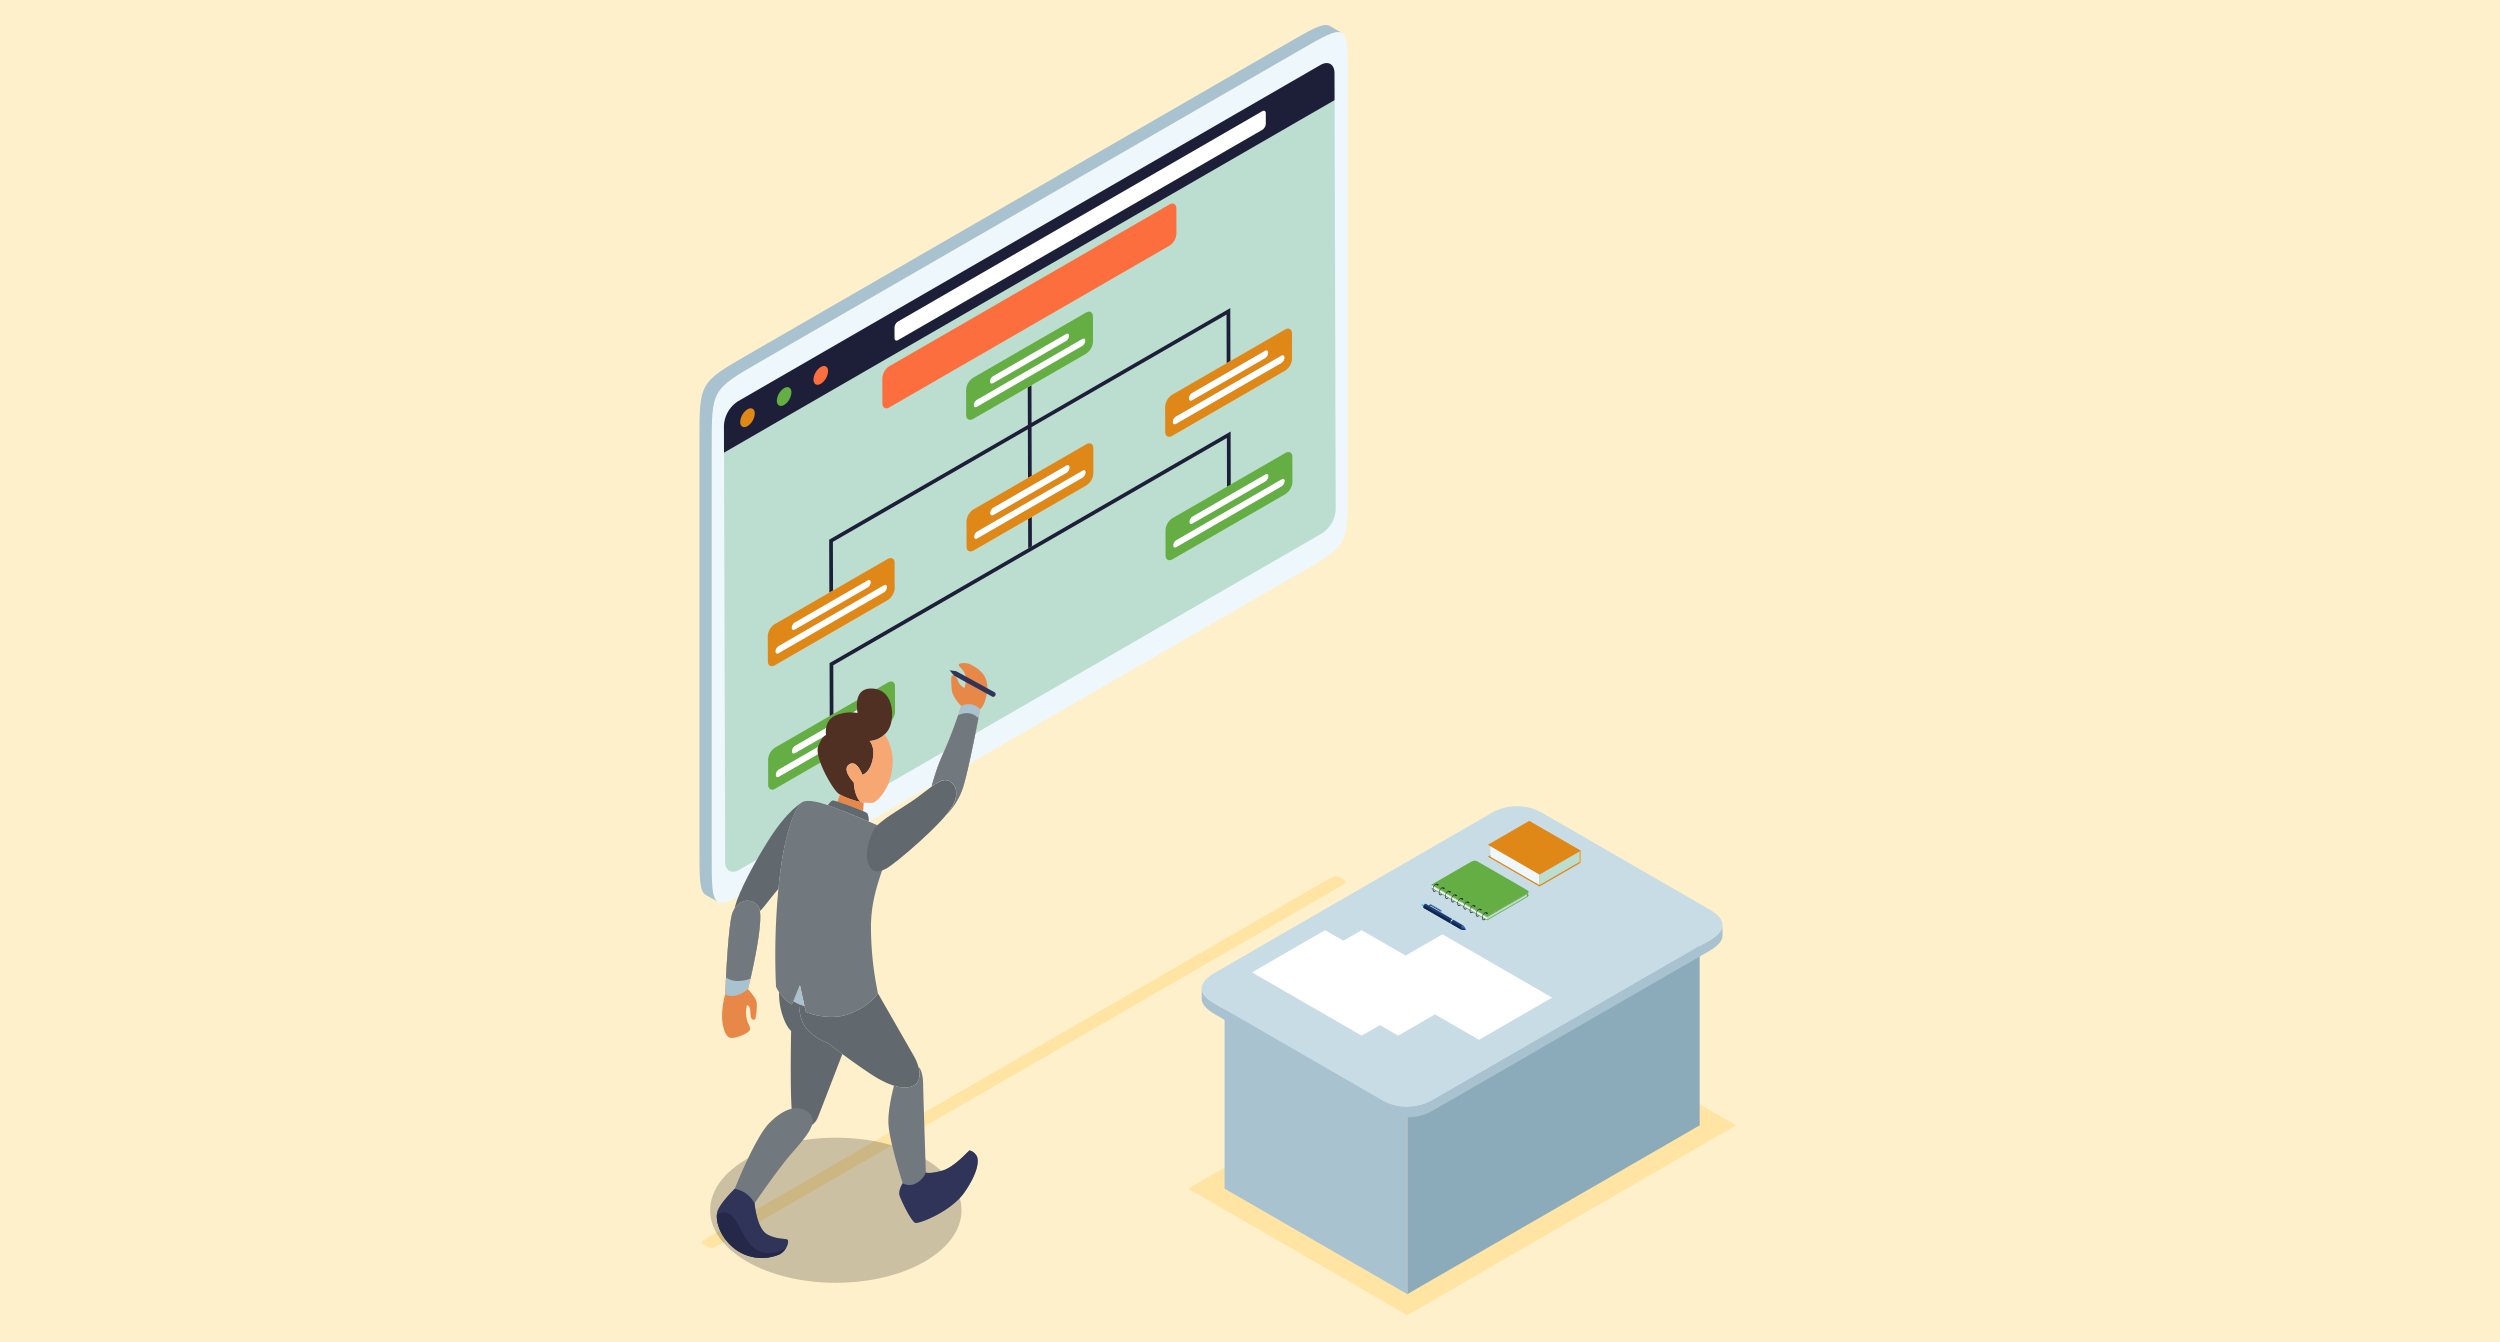 <svg xmlns="http://www.w3.org/2000/svg" width="715" height="383.895" viewBox="0 0 715 383.895">
  <g id="_49" data-name="49" transform="translate(5670 -4666.512)">
    <rect id="dylan-shaw-UxyWwU6n_ts-unsplash" width="715" height="383.895" transform="translate(-5670 4666.512)" fill="#fff0cc"/>
    <g id="Grupo_121419" data-name="Grupo 121419" transform="translate(-5605.743 4655.059)">
      <g id="Grupo_121311" data-name="Grupo 121311" transform="translate(139.287 20.611)">
        <path id="Trazado_182205" data-name="Trazado 182205" d="M387.906,178.052l-153.975,88.9c-14.015,8.092-14.015,8.092-14.015-8.068V141.691c0-16.162,0-16.162,14.036-24.266L387.994,28.488c13.894-8.022,13.894-8.022,13.894,8.246V153.868c0,16.11,0,16.11-13.984,24.184" transform="translate(-219.915 -23.235)" fill="#eef7fc" fill-rule="evenodd"/>
      </g>
      <g id="Grupo_121312" data-name="Grupo 121312" transform="translate(135.789 18.592)">
        <path id="Trazado_182206" data-name="Trazado 182206" d="M395.577,20.863l-3.486-2.014h0c-1.743-1.006-5.216,1-12.139,5L225.908,112.781c-14.036,8.1-14.036,8.1-14.036,24.266v117.19c0,8.119,0,12.158,1.778,13.141v0l3.471,2c-1.75-1.01-1.751-5.05-1.751-13.128V139.068c0-16.162,0-16.162,14.036-24.266L383.45,25.865c6.908-3.988,10.38-5.992,12.127-5m.077.045-.028-.016c.01.005.018.013.028.018Z" transform="translate(-211.872 -18.592)" fill="#a8c2cf" fill-rule="evenodd"/>
      </g>
      <g id="Grupo_121313" data-name="Grupo 121313" transform="translate(142.809 40.103)">
        <path id="Trazado_182207" data-name="Trazado 182207" d="M402.633,68.043l.331,116.989a8.842,8.842,0,0,1-4.013,6.951L232.382,288.153c-2.221,1.282-4.032.254-4.039-2.3l-.332-116.989Z" transform="translate(-228.011 -68.043)" fill="#bcded0" fill-rule="evenodd"/>
      </g>
      <g id="Grupo_121314" data-name="Grupo 121314" transform="translate(142.787 29.495)">
        <path id="Trazado_182208" data-name="Trazado 182208" d="M398.543,44.211c2.225-1.285,4.032-.254,4.039,2.3l.023,7.752L227.982,155.084l-.022-7.753a8.846,8.846,0,0,1,4.013-6.951Z" transform="translate(-227.96 -43.658)" fill="#1d1f38" fill-rule="evenodd"/>
      </g>
      <g id="Grupo_121315" data-name="Grupo 121315" transform="translate(271.281 148.401)">
        <path id="Trazado_182209" data-name="Trazado 182209" d="M554.367,317.132c.488-.282.888-.054.889.515a1.953,1.953,0,0,1-.883,1.529l-30.128,17.394c-.487.281-.887.054-.888-.506a1.951,1.951,0,0,1,.881-1.538Z" transform="translate(-523.358 -317.012)" fill="#fff" fill-rule="evenodd"/>
      </g>
      <g id="Grupo_121316" data-name="Grupo 121316" transform="translate(275.914 147.006)">
        <path id="Trazado_182210" data-name="Trazado 182210" d="M555.729,313.924c.486-.281.885-.054.886.507a1.95,1.95,0,0,1-.881,1.536L534.9,328c-.487.282-.886.054-.889-.515a1.96,1.96,0,0,1,.883-1.529Z" transform="translate(-534.007 -313.803)" fill="#fff" fill-rule="evenodd"/>
      </g>
      <g id="Grupo_121317" data-name="Grupo 121317" transform="translate(269.074 140.736)">
        <path id="Trazado_182211" data-name="Trazado 182211" d="M552.546,299.666c1.112-.642,2.016-.127,2.019,1.142l.021,7.147a4.425,4.425,0,0,1-2.007,3.469l-32.256,18.621c-1.113.642-2.018.128-2.021-1.141l-.019-7.149a4.416,4.416,0,0,1,2.007-3.467l15.591-9,1.072-.619Zm-1.04,9.554a1.953,1.953,0,0,0,.883-1.529c0-.569-.4-.8-.889-.514L521.372,324.57a1.951,1.951,0,0,0-.881,1.538c0,.56.4.788.888.506Zm-25.5,8.59a1.957,1.957,0,0,0-.883,1.529c0,.568.4.8.889.515l20.838-12.03a1.95,1.95,0,0,0,.881-1.536c0-.561-.4-.788-.888-.507Z" transform="translate(-518.283 -299.39)" fill="#64ae44" fill-rule="evenodd"/>
      </g>
      <g id="Grupo_121318" data-name="Grupo 121318" transform="translate(172.887 99.568)">
        <path id="Trazado_182212" data-name="Trazado 182212" d="M411.874,205.366l.041,14.529-1.072.619L410.8,206.6l-55.759,32.191.04,13.913-1.064.614-.039-13.913L298.225,271.6l.039,13.912-1.063.614-.041-13.912v-1.232l56.821-32.807-.03-10.74,1.064-.614.031,10.74,56.829-32.81Z" transform="translate(-297.158 -204.75)" fill="#1d1f38" fill-rule="evenodd"/>
      </g>
      <g id="Grupo_121319" data-name="Grupo 121319" transform="translate(268.972 105.435)">
        <path id="Trazado_182213" data-name="Trazado 182213" d="M552.312,218.512c1.112-.642,2.016-.126,2.02,1.142l.02,7.148a4.418,4.418,0,0,1-2.007,3.468l-32.256,18.624c-1.112.642-2.016.126-2.02-1.142l-.021-7.148a4.424,4.424,0,0,1,2.008-3.468l15.592-9,1.072-.619Zm-1.038,9.554a1.954,1.954,0,0,0,.882-1.528c0-.569-.4-.8-.889-.515L521.14,243.417a1.956,1.956,0,0,0-.883,1.538c0,.559.4.788.889.506Zm-25.5,8.592a1.947,1.947,0,0,0-.883,1.528c0,.568.4.8.888.515l20.839-12.031a1.953,1.953,0,0,0,.882-1.536c0-.561-.4-.788-.887-.506Z" transform="translate(-518.048 -218.236)" fill="#df8817" fill-rule="evenodd"/>
      </g>
      <g id="Grupo_121320" data-name="Grupo 121320" transform="translate(275.814 111.704)">
        <path id="Trazado_182214" data-name="Trazado 182214" d="M555.5,232.77c.487-.282.886-.054.887.507a1.951,1.951,0,0,1-.882,1.536l-20.838,12.03c-.487.283-.886.055-.888-.515a1.947,1.947,0,0,1,.883-1.528Z" transform="translate(-533.779 -232.649)" fill="#fff" fill-rule="evenodd"/>
      </g>
      <g id="Grupo_121321" data-name="Grupo 121321" transform="translate(271.181 113.101)">
        <path id="Trazado_182215" data-name="Trazado 182215" d="M554.137,235.98c.488-.281.887-.054.889.516a1.955,1.955,0,0,1-.882,1.528l-30.128,17.394c-.488.282-.888.054-.889-.506a1.959,1.959,0,0,1,.883-1.538Z" transform="translate(-523.127 -235.86)" fill="#fff" fill-rule="evenodd"/>
      </g>
      <g id="Grupo_121322" data-name="Grupo 121322" transform="translate(229.784 159.282)">
        <path id="Trazado_182216" data-name="Trazado 182216" d="M427.983,351.037l-.024-8.4,1.063-.613.024,8.4Z" transform="translate(-427.959 -342.026)" fill="#1d1f38" fill-rule="evenodd"/>
      </g>
      <g id="Grupo_121323" data-name="Grupo 121323" transform="translate(214.351 145.907)">
        <path id="Trazado_182217" data-name="Trazado 182217" d="M423.5,311.4c.489-.283.886-.053.889.515a1.956,1.956,0,0,1-.883,1.529l-30.128,17.393c-.5.286-.895.059-.9-.5a1.962,1.962,0,0,1,.891-1.543Z" transform="translate(-392.48 -311.277)" fill="#fff" fill-rule="evenodd"/>
      </g>
      <g id="Grupo_121324" data-name="Grupo 121324" transform="translate(212.151 138.24)">
        <path id="Trazado_182218" data-name="Trazado 182218" d="M421.686,293.929c1.113-.642,2.017-.127,2.021,1.142l.02,7.148a4.418,4.418,0,0,1-2.009,3.467l-15.6,9.008-1.063.613-15.591,9c-1.113.642-2.017.127-2.021-1.142l-.02-7.148a4.423,4.423,0,0,1,2.007-3.468l15.593-9,1.064-.614Zm-1.038,9.555a1.954,1.954,0,0,0,.883-1.529c0-.57-.4-.8-.889-.515l-30.128,17.393a1.962,1.962,0,0,0-.891,1.543c0,.56.4.787.9.5Zm-25.5,8.591a1.954,1.954,0,0,0-.891,1.532c0,.568.4.8.9.51l20.829-12.027a1.943,1.943,0,0,0,.89-1.541c0-.56-.4-.787-.9-.5Z" transform="translate(-387.423 -293.652)" fill="#df8817" fill-rule="evenodd"/>
      </g>
      <g id="Grupo_121325" data-name="Grupo 121325" transform="translate(218.985 144.512)">
        <path id="Trazado_182219" data-name="Trazado 182219" d="M424.854,308.2c.495-.286.894-.058.9.5a1.946,1.946,0,0,1-.89,1.542L404.03,322.264c-.5.287-.894.06-.9-.51a1.955,1.955,0,0,1,.89-1.532Z" transform="translate(-403.133 -308.071)" fill="#fff" fill-rule="evenodd"/>
      </g>
      <g id="Grupo_121326" data-name="Grupo 121326" transform="translate(218.878 106.86)">
        <path id="Trazado_182220" data-name="Trazado 182220" d="M424.609,221.636c.495-.286.894-.058.9.511a1.95,1.95,0,0,1-.889,1.532l-20.83,12.026c-.5.286-.895.059-.9-.5a1.954,1.954,0,0,1,.89-1.542Z" transform="translate(-402.888 -221.512)" fill="#fff" fill-rule="evenodd"/>
      </g>
      <g id="Grupo_121327" data-name="Grupo 121327" transform="translate(214.244 108.263)">
        <path id="Trazado_182221" data-name="Trazado 182221" d="M423.254,224.859c.489-.281.888-.054.889.506a1.951,1.951,0,0,1-.883,1.528l-30.128,17.394c-.495.286-.894.06-.9-.5a1.957,1.957,0,0,1,.89-1.533Z" transform="translate(-392.235 -224.739)" fill="#fff" fill-rule="evenodd"/>
      </g>
      <g id="Grupo_121328" data-name="Grupo 121328" transform="translate(212.044 100.588)">
        <path id="Trazado_182222" data-name="Trazado 182222" d="M421.442,207.37c1.111-.642,2.016-.127,2.019,1.151l.021,7.139a4.421,4.421,0,0,1-2.009,3.476l-15.6,9.007-1.064.615-15.591,9c-1.113.642-2.017.127-2.021-1.151l-.02-7.139a4.421,4.421,0,0,1,2.008-3.477Zm-1.039,9.554a1.953,1.953,0,0,0,.883-1.528c0-.56-.4-.787-.889-.506l-30.128,17.394a1.956,1.956,0,0,0-.89,1.533c0,.561.4.787.9.5Zm-25.5,8.591a1.956,1.956,0,0,0-.89,1.542c0,.56.4.787.9.5l20.829-12.027a1.945,1.945,0,0,0,.891-1.532c0-.569-.4-.8-.9-.511Z" transform="translate(-387.177 -207.094)" fill="#64ae44" fill-rule="evenodd"/>
      </g>
      <g id="Grupo_121329" data-name="Grupo 121329" transform="translate(155.422 206.352)">
        <path id="Trazado_182223" data-name="Trazado 182223" d="M257.765,481.1a.786.786,0,0,1-.073-.03m.073.03a.786.786,0,0,1-.073-.03h0a1.355,1.355,0,0,1-.665-1.323l-.01-3.567-.01-3.581v-.019c0-.075,0-.151.01-.227v-.009h0a4.472,4.472,0,0,1,2-3.213l5.053-2.917,0,0,10.536-6.082.009-.005,1.064-.615,10.4-6,5.2-3h0l.052-.029h0l.051-.028.051-.026h0l.05-.024.05-.022.05-.021h0l.05-.02.05-.018.049-.016.048-.014.048-.013h0l.047-.011h0l.047-.01.047-.008h0l.046-.007.045,0,.045,0,.044,0h.087l.042,0h0l.041,0h0l.041.006.04.007h0l.04.009.039.01h0l.038.012h0l.037.013h0l.036.014h0l.036.016h0l.034.017h0l.035.019.034.02h0c.022.013.044.028.065.044h0a1.476,1.476,0,0,1,.5,1.224l.02,7.148a3.248,3.248,0,0,1-.089.735h0l-.015.062h0l-.017.062h0c-.017.063-.036.125-.055.188h0l-.02.062h0l-.044.125-.024.062h0l-.024.062h0l-.026.062-.027.062h0l-.027.061h0l-.029.061-.029.061h0l-.031.06h0l-.031.06-.032.06-.033.059h0l-.033.059-.035.059-.035.058-.036.057-.037.057-.037.057-.038.056-.04.055-.04.055-.04.054-.041.054-.042.052-.043.052-.043.051-.043.05-.044.05h0l-.044.048-.046.047-.046.047-.046.046-.047.044-.047.044-.048.042-.048.042-.049.041-.05.04-.05.038-.05.037h0l-.05.035h0l-.051.034-.051.034-.052.032h0l-.052.031h0l-32.255,18.621h0l-.051.03h0l-.051.028h0l-.05.025h0l-.05.025h0l-.05.023h0l-.049.02h0l-.05.02h0l-.049.017h0l-.048.017h0l-.048.014h0l-.047.013h0l-.047.011h0l-.046.009h0l-.046.008h0l-.045.007h0l-.045.005h0l-.044,0h0l-.043,0h-.088l-.042,0h0l-.041,0h0l-.041-.005h0l-.039-.008h0l-.039-.009h0l-.039-.01h0l-.038-.011h0l-.037-.013Zm32.467-21.038a1.952,1.952,0,0,0,.883-1.529c0-.559-.387-.789-.865-.528h0l-.022.013-15.769,9.1-14.359,8.29a1.293,1.293,0,0,0-.156.106h0l-.02.017h0l-.042.036h0l-.062.057h0l-.02.02h0l-.019.02h0l-.02.021h0l-.038.043h0l-.019.021h0l-.037.045h0l-.017.023h0l-.017.023-.053.072h0l-.033.049h0l-.016.024h0l-.016.025h0l-.015.025h0l-.029.051h0l-.014.026h0l-.013.026h0l-.013.026h0l-.026.054h0l-.012.026-.035.082h0l-.01.027h0l-.01.027h0l-.019.055h0l-.009.027h0l-.008.027h0l-.007.028h0l-.007.028h0l-.007.027h0l-.006.028h0l-.007.027h0l-.005.027h0l0,.027h0l0,.028h0l0,.027h0l0,.027h0l0,.027,0,.027h0l0,.027v.027h0v.08h0v.026h0v.025h0l0,.025,0,.024h0l0,.023h0l0,.023,0,.023,0,.022,0,.021h0l.006.021.006.02.007.02.007.019.008.019.008.019h0l.009.018.009.016h0l.009.017h0l.01.016h0l.01.015h0l.023.03.012.013h0l.037.037h0a.445.445,0,0,0,.071.051l.014.008h0l.016.007h0l.015.008h0l.015.006h0l.016.006h0l.016.006h0l.017,0h0l.017,0h0l.017,0h0l.017,0h0l.017,0h.1l.019,0h0l.019,0h0l.02,0h0l.02,0h0l.02-.005h0l.02-.005h0l.02-.007h0l.02-.007h0l.021-.008.022-.009h0l.021-.009h0l.021-.01h0l.022-.011h0l.021-.011h0l.022-.013h0l.022-.013Zm-25.5,8.592a1.949,1.949,0,0,0-.883,1.528,1.035,1.035,0,0,0,.018.2h0l0,.022h0l.005.021h0l.005.021h0l.013.041h0l.007.019h0l.007.019h0l.008.018h0l.009.018h0l.009.017h0l.009.016h0l.01.016.011.016h0l.011.015.011.014h0l.011.013h0l.012.013h0l.013.012h0l.013.012.014.011.014.011.014.01.015.01.014.009.015.008.016.008.016.007h0l.016.006h0l.017.006.017,0,.017,0,.017,0,.018,0h0l.018,0,.019,0h.1l.02,0h0l.02,0h0l.02,0h0l.02,0h0l.02,0h0l.02-.005h0l.021-.006h0l.021-.007h0l.022-.007h0l.021-.008h0l.021-.009h0l.022-.01h0l.022-.01h0c.022-.011.044-.022.067-.037l20.838-12.031a1.966,1.966,0,0,0,.88-1.456h0l0-.081a.84.84,0,0,0-.07-.356l-.008-.017h0a.549.549,0,0,0-.062-.094l-.011-.013h0l-.012-.013h0l-.012-.012h0l-.012-.011h0l-.027-.022h0l-.013-.01h0l-.013-.009h0l-.014-.008h0l-.015-.008h0l-.015-.007h0l-.015-.007h0l-.015-.006h0l-.016-.006h0l-.017-.006h0l-.017,0h0l-.017,0h0l-.017,0h0l-.017,0h0l-.017,0h-.038a.579.579,0,0,0-.12.011h0l-.02,0h0l-.02,0h0l-.02.006h0l-.02.006h0l-.02.007h0l-.021.007-.022.008h0l-.021.01h0l-.022.01h0l-.021.011h0l-.021.011h0l-.022.012h0l-.022.013Z" transform="translate(-257.007 -450.235)" fill="#64ae44" fill-rule="evenodd"/>
      </g>
      <g id="Grupo_121330" data-name="Grupo 121330" transform="translate(162.264 212.622)">
        <path id="Trazado_182224" data-name="Trazado 182224" d="M294.457,464.77c.487-.281.887-.053.888.507a1.953,1.953,0,0,1-.882,1.538l-20.838,12.029c-.488.281-.887.055-.889-.515a1.949,1.949,0,0,1,.883-1.528Z" transform="translate(-272.736 -464.65)" fill="#fff" fill-rule="evenodd"/>
      </g>
      <g id="Grupo_121331" data-name="Grupo 121331" transform="translate(157.63 214.014)">
        <path id="Trazado_182225" data-name="Trazado 182225" d="M293.094,467.974c.5-.286.894-.057.9.512a1.954,1.954,0,0,1-.89,1.532l-30.128,17.394c-.487.281-.886.054-.889-.506a1.957,1.957,0,0,1,.883-1.538Z" transform="translate(-262.083 -467.85)" fill="#fff" fill-rule="evenodd"/>
      </g>
      <g id="Grupo_121332" data-name="Grupo 121332" transform="translate(155.321 171.05)">
        <path id="Trazado_182226" data-name="Trazado 182226" d="M292.992,378.383c-.015.063-.031.125-.049.188l-.018.063h0l-.02.063-.021.062h0l-.021.062h0l-.047.124h0c-.024.062-.05.124-.076.186l-.028.061-.028.061h0l-.06.121h0l-.031.059h0l-.032.06h0l-.033.059h0l-.034.059h0l-.034.058h0l-.035.058h0l-.036.057h0l-.037.057h0l-.037.056-.039.056-.039.055h0l-.04.055-.04.054h0l-.041.053h0l-.041.053h0l-.042.052h0l-.042.051h0l-.044.05h0l-.043.049h0l-.09.1h0a3.352,3.352,0,0,1-.737.587l-6.48,3.742h0l-6.845,3.953-18.93,10.93-.052.029-.052.027h0l-.051.026h0l-.051.023h0l-.051.022-.05.021-.05.019h0l-.05.018h0l-.049.015h0l-.049.014h0l-.048.013h0l-.047.01h0l-.094.018h0l-.046.006c-.03,0-.06.007-.09.008l-.044,0h-.087a1.091,1.091,0,0,1-.126-.012h0l-.04-.007h0l-.04-.008h0l-.039-.01h0l-.038-.012h0l-.038-.012h0a1,1,0,0,1-.144-.066h0l-.033-.02h0l-.034-.021h0l-.032-.022h0l-.031-.024-.031-.025h0l-.029-.027h0l-.028-.028-.028-.03h0l-.027-.03h0l-.026-.032-.025-.034-.024-.035-.023-.036h0l-.022-.037h0l-.02-.039-.02-.04-.019-.041-.017-.042-.017-.044h0l-.016-.044h0l-.027-.094c-.013-.048-.023-.1-.033-.149h0a2.451,2.451,0,0,1-.033-.389l-.02-7.148v-.06l0-.06h0l0-.06,0-.061h0l.006-.061.007-.061.008-.061.01-.062h0l.01-.062h0c.011-.062.023-.124.038-.187h0l.031-.125h0l.017-.063h0l.018-.063h0c.019-.063.039-.125.061-.188h0l.023-.062h0a4.835,4.835,0,0,1,.247-.553h0a4.9,4.9,0,0,1,.355-.578h0a4.577,4.577,0,0,1,.336-.417,3.532,3.532,0,0,1,.828-.683l15.592-9,.974-.562.1-.057,1.956-1.13,13.636-7.872.052-.029h0l.052-.027h0l.052-.026h0l.05-.024h0l.051-.022h0l.05-.02h0l.05-.019h0l.049-.017h0l.05-.015h0l.049-.014h0l.048-.013h0l.047-.01h0l.047-.009h0l.047-.008h0l.046-.006.046,0h0l.045,0,.044,0H292l.042,0h0l.042,0,.041.006h0l.041.006h0l.039.009h0l.04.01h0l.038.011.038.013h0l.037.014h0l.037.016.035.017h0l.035.018h0l.034.02h0l.033.021.032.023.031.025h0l.03.025h0l.03.026h0l.028.028h0l.027.029h0l.027.031h0l.026.032h0l.025.033h0l.024.035h0l.023.035h0l.022.037h0l.021.038h0l.02.04h0l.019.04h0l.018.042h0l.017.044.015.045h0l.015.046h0l.013.047h0l.012.049.011.05h0l.009.05h0l.009.052h0l.007.053h0l.006.054h0l0,.055h0l0,.056h0l0,.057h0v.059h0l.02,7.147h0v.06l0,.06h0l0,.06h0l0,.06-.006.061-.007.062h0l-.008.061h0l-.01.062-.01.062h0l-.011.062-.013.062-.014.063Z" transform="translate(-256.776 -369.08)" fill="#df8817" fill-rule="evenodd"/>
      </g>
      <g id="Grupo_121333" data-name="Grupo 121333" transform="translate(188.08 69.679)">
        <path id="Trazado_182227" data-name="Trazado 182227" d="M416.192,137.466c0-1.278-.907-1.793-2.011-1.156l-80.088,46.238a4.425,4.425,0,0,0-2.007,3.476l.02,7.139c0,1.278.908,1.793,2.021,1.152l80.086-46.239a4.416,4.416,0,0,0,2-3.472Z" transform="translate(-332.085 -136.037)" fill="#fc6e3d" fill-rule="evenodd"/>
      </g>
      <g id="Grupo_121334" data-name="Grupo 121334" transform="translate(191.569 43.126)">
        <path id="Trazado_182228" data-name="Trazado 182228" d="M445.284,75.133c.552-.319,1.008-.068,1.01.576l.009,3a2.224,2.224,0,0,1-1,1.738L341.117,140.592c-.552.319-1,.054-1-.58l-.009-3a2.2,2.2,0,0,1,1-1.734Z" transform="translate(-340.106 -74.995)" fill="#fff" fill-rule="evenodd"/>
      </g>
      <g id="Grupo_121335" data-name="Grupo 121335" transform="translate(168.397 116.132)">
        <path id="Trazado_182229" data-name="Trazado 182229" d="M288.915,243.114c1.154-.665,2.091-.132,2.1,1.193a4.582,4.582,0,0,1-2.081,3.6c-1.153.666-2.09.132-2.093-1.194a4.584,4.584,0,0,1,2.079-3.6" transform="translate(-286.836 -242.828)" fill="#fc6e3d" fill-rule="evenodd"/>
      </g>
      <g id="Grupo_121336" data-name="Grupo 121336" transform="translate(157.921 122.18)">
        <path id="Trazado_182230" data-name="Trazado 182230" d="M264.833,257.018c1.154-.666,2.091-.131,2.094,1.194a4.578,4.578,0,0,1-2.081,3.6c-1.152.667-2.09.133-2.094-1.193a4.586,4.586,0,0,1,2.08-3.6" transform="translate(-262.753 -256.732)" fill="#64ae44" fill-rule="evenodd"/>
      </g>
      <g id="Grupo_121337" data-name="Grupo 121337" transform="translate(147.446 128.232)">
        <path id="Trazado_182231" data-name="Trazado 182231" d="M240.75,270.928c1.145-.662,2.083-.127,2.086,1.2a4.582,4.582,0,0,1-2.072,3.6c-1.154.665-2.091.131-2.094-1.193a4.582,4.582,0,0,1,2.079-3.6" transform="translate(-238.671 -270.645)" fill="#df8817" fill-rule="evenodd"/>
      </g>
      <g id="Grupo_121338" data-name="Grupo 121338" transform="translate(156.533 177.323)">
        <path id="Trazado_182232" data-name="Trazado 182232" d="M287.663,384.76h0c.015-.037.029-.074.042-.11h0a1.593,1.593,0,0,0,.1-.525.727.727,0,0,0-.141-.466h0l-.012-.013h0a.57.57,0,0,0-.742-.021l-20.83,12.026h0l-.023.013-.022.014h0l-.022.014h0l-.022.015h0l-.021.014h0l-.021.016h0l-.042.033h0l-.02.016,0,0-.019.017h0a1.975,1.975,0,0,0-.659,1.368c0,.506.318.743.732.588l.02-.007h0l.02-.008h0l.02-.009h0l.021-.01h0l.022-.011h0l.023-.012.023-.013,20.829-12.027a1.913,1.913,0,0,0,.753-.906M291.8,386.9a1.978,1.978,0,0,0,.659-1.366c0-.5-.308-.735-.711-.6l-.019.007h0l-.019.007h0l-.019.008h0l-.021.009h0l-.02.01h0l-.021.01h0l-.045.025-2.659,1.535-4.875,2.813-.387.224-3.32,1.917-18.887,10.9a1.951,1.951,0,0,0-.882,1.538c0,.5.317.732.729.582h0l.02-.008h0l.02-.008h0l.02-.01h0l.021-.01h0l.022-.011h0l.022-.012h0l.023-.013h0l25.684-14.828,4.445-2.567a1.3,1.3,0,0,0,.134-.089l0,0,.02-.015,0,0,.019-.015,0,0,.019-.015,0,0,.018-.016Zm-32.147,21.255c-.031,0-.061.007-.09.008" transform="translate(-259.562 -383.499)" fill="#fff" fill-rule="evenodd"/>
      </g>
      <g id="Grupo_121339" data-name="Grupo 121339" transform="translate(172.998 134.869)">
        <path id="Trazado_182233" data-name="Trazado 182233" d="M298.48,352.744v.006l.039,13.912-1.063.614-.041-13.912v-.617l1.063-.613v-.006l-1.063.613v-.614l4.377-2.528v0l52.431-30.271,1.063-.614,56.83-32.811,0,1.231.04,13.913-1.072.62-.039-13.913L355.29,319.944l-1.063.614L340.82,328.3h0Z" transform="translate(-297.413 -285.902)" fill="#1d1f38" fill-rule="evenodd"/>
      </g>
      <g id="Grupo_121340" data-name="Grupo 121340" transform="translate(136.381 261.997)" opacity="0.2">
        <path id="Trazado_182234" data-name="Trazado 182234" d="M391.159,579.83,216.138,680.878c-3.5,2.019-3.5,2.019-1.782,3.008,1.785,1.031,1.785,1.031,5.29-.993l174.972-101.02c3.5-2.019,3.5-2.019,1.565-3.134-1.569-.906-1.569-.906-5.025,1.09" transform="translate(-213.234 -578.157)" fill="#ffb600" fill-rule="evenodd"/>
      </g>
      <g id="Grupo_121341" data-name="Grupo 121341" transform="translate(138.847 336.833)" opacity="0.2">
        <path id="Trazado_182235" data-name="Trazado 182235" d="M254.849,750.2c19.852,0,35.946,9.29,35.946,20.749S274.7,791.7,254.849,791.7s-35.946-9.29-35.946-20.75S235,750.2,254.849,750.2" transform="translate(-218.903 -750.2)" fill-rule="evenodd"/>
      </g>
      <g id="Grupo_121342" data-name="Grupo 121342" transform="translate(169.574 208.365)">
        <path id="Trazado_182236" data-name="Trazado 182236" d="M300.993,461.86s-1.743-7.488,4.454-6.971,6.262,9.037,4.2,12.007a6.842,6.842,0,0,1-5.229,2.97s1.678,1.679.839,5.423-2.905,4.261-2.905,4.261-1.614-4.519-3.809-2.969,1.355,5.165,1.355,5.165a11.762,11.762,0,0,0,.71,3.615,6.091,6.091,0,0,0,1.227,2s-4.648-1.162-6.391-2.518S288.6,474.514,289.7,471.48s2.259-3.293,2.259-3.293-.71-3.938,2.454-5.488a11.367,11.367,0,0,1,6.585-.839" transform="translate(-289.542 -454.863)" fill="#513024" fill-rule="evenodd"/>
      </g>
      <g id="Grupo_121343" data-name="Grupo 121343" transform="translate(177.855 221.472)">
        <path id="Trazado_182237" data-name="Trazado 182237" d="M319.487,485a13.94,13.94,0,0,1,2.269,8.287c-.323,7.424-4.649,11.169-5.746,11.3a19.453,19.453,0,0,1-3.422-.194h0v0l0,0-.216-.241a7.758,7.758,0,0,1-1-1.754,11.763,11.763,0,0,1-.71-3.615s-3.55-3.616-1.355-5.165,3.809,2.969,3.809,2.969,2.067-.516,2.905-4.261-.839-5.423-.839-5.423a6.789,6.789,0,0,0,4.316-1.9" transform="translate(-308.579 -484.995)" fill="#f7a772" fill-rule="evenodd"/>
      </g>
      <g id="Grupo_121344" data-name="Grupo 121344" transform="translate(175.241 238.695)">
        <path id="Trazado_182238" data-name="Trazado 182238" d="M309.186,526.75l-.211-.235a2.524,2.524,0,0,0,.211.235m-5.866-2.161-.75,2.017a71.7,71.7,0,0,1,7.359,2.709l.163-2.451c-.522-.054-.9-.107-.9-.107A28.018,28.018,0,0,1,303.32,524.589Z" transform="translate(-302.57 -524.589)" fill="#e88848" fill-rule="evenodd"/>
      </g>
      <g id="Grupo_121345" data-name="Grupo 121345" transform="translate(157.477 240.515)">
        <path id="Trazado_182239" data-name="Trazado 182239" d="M290.218,535.414s-2.131-.9-8.586-3.55-9.555-3.422-11.62-2.97-5.553,7.423-7.231,23.433a199.582,199.582,0,0,0-.84,29.6,10.5,10.5,0,0,0,2.163,3.1,8.532,8.532,0,0,0,2.356,1.969l2.324-5.487,1.679,7.618s6.424,2.807,12.428.547,8.2-5.875,8.2-5.875a93.311,93.311,0,0,1-2-19.5c.194-9.749,3.746-15.885,4.908-21.437a6.4,6.4,0,0,0-3.778-7.448" transform="translate(-261.731 -528.773)" fill="#71787e" fill-rule="evenodd"/>
      </g>
      <g id="Grupo_121346" data-name="Grupo 121346" transform="translate(162.635 293.247)">
        <path id="Trazado_182240" data-name="Trazado 182240" d="M273.589,654.476a9.577,9.577,0,0,0,1.93,1.036c.384.15.813.29,1.272.419L275.484,650Z" transform="translate(-273.589 -650)" fill="#a8c2cf" fill-rule="evenodd"/>
      </g>
      <g id="Grupo_121347" data-name="Grupo 121347" transform="translate(183.66 234.553)">
        <path id="Trazado_182241" data-name="Trazado 182241" d="M323.878,529.335c1.485-2.712,8.2-6.2,12.2-9.1s6.262-5.164,8.263-5.164,4.777,2.647,2.066,7.488-16.2,16.333-18.916,17.818-4.648,1.033-5.423-2.453,1.808-8.586,1.808-8.586" transform="translate(-321.925 -515.068)" fill="#61686e" fill-rule="evenodd"/>
      </g>
      <g id="Grupo_121348" data-name="Grupo 121348" transform="translate(202.199 201.083)">
        <path id="Trazado_182242" data-name="Trazado 182242" d="M364.544,473.444a59.138,59.138,0,0,1,3.3-9.469,141.21,141.21,0,0,0,5.165-13.557s-2.582-2.485-2.743-4.809-.225-3.68.129-3.874,1.194.033,1.678,1.485a3.64,3.64,0,0,0,1.9,2.034s.775-2.808-.031-4.293-1.582-1.647-1.646-2.292,2.228-.807,3.647,0,4.907,2.582,4.487,7.1-2.034,5.553-2.034,5.553-3.42,18.2-5.034,22.787a19.885,19.885,0,0,1-4.581,7.34,16.793,16.793,0,0,0,1.705-2.369c2.711-4.841-.065-7.488-2.066-7.488-1.124,0-2.329.712-3.879,1.851" transform="translate(-364.544 -438.122)" fill="#e88848" fill-rule="evenodd"/>
      </g>
      <g id="Grupo_121349" data-name="Grupo 121349" transform="translate(202.199 212.855)">
        <path id="Trazado_182243" data-name="Trazado 182243" d="M364.544,488.735a59.141,59.141,0,0,1,3.3-9.469,141.211,141.211,0,0,0,5.165-13.557,4.568,4.568,0,0,1,2.749-.489,4.385,4.385,0,0,1,2.644,1.394s-3.42,18.2-5.034,22.787a19.885,19.885,0,0,1-4.581,7.34,16.789,16.789,0,0,0,1.705-2.369c2.711-4.841-.065-7.488-2.066-7.488-1.124,0-2.329.712-3.879,1.851" transform="translate(-364.544 -465.185)" fill="#a8c2cf" fill-rule="evenodd"/>
      </g>
      <g id="Grupo_121350" data-name="Grupo 121350" transform="translate(202.199 215.392)">
        <path id="Trazado_182244" data-name="Trazado 182244" d="M364.544,492.03a59.142,59.142,0,0,1,3.3-9.469c1.71-3.7,3.315-8.126,4.27-10.888a5.114,5.114,0,0,1,3.386-.544,4.676,4.676,0,0,1,2.408,1.353c-1.006,5.187-3.3,16.7-4.541,20.214a19.885,19.885,0,0,1-4.581,7.34,16.789,16.789,0,0,0,1.705-2.369c2.711-4.841-.065-7.488-2.066-7.488-1.124,0-2.329.712-3.879,1.851" transform="translate(-364.544 -471.017)" fill="#71787e" fill-rule="evenodd"/>
      </g>
      <g id="Grupo_121351" data-name="Grupo 121351" transform="translate(172.501 240.393)">
        <path id="Trazado_182245" data-name="Trazado 182245" d="M296.271,529.842c.466-.645,1.035-1.316,1.4-1.348.71-.065,9.361,2.97,9.943,3.744a4.934,4.934,0,0,1,.347,2.276c-1.331-.554-3.5-1.452-6.812-2.809-1.9-.777-3.5-1.393-4.877-1.864" transform="translate(-296.271 -528.493)" fill="#61686e" fill-rule="evenodd"/>
      </g>
      <g id="Grupo_121352" data-name="Grupo 121352" transform="translate(207.333 203.141)">
        <path id="Trazado_182246" data-name="Trazado 182246" d="M388.64,450.456l-11.027-6.049-1.267-1.552,1.887.275,11.027,6.049a.74.74,0,0,1-.62,1.277" transform="translate(-376.346 -442.854)" fill="#313459" fill-rule="evenodd"/>
      </g>
      <g id="Grupo_121353" data-name="Grupo 121353" transform="translate(145.816 240.737)">
        <path id="Trazado_182247" data-name="Trazado 182247" d="M254.564,529.289c-.259.127-4.494,2.291-10.184,11.422-5.874,9.426-9.488,17.493-9.456,19.591s4.279,4.292,8.424-1c1.746-2.23,3.121-3.911,4.129-5.108q.074-.785.157-1.578c1.6-15.258,4.841-22.306,6.93-23.326m.012-.006h0Z" transform="translate(-234.924 -529.283)" fill="#61686e" fill-rule="evenodd"/>
      </g>
      <g id="Grupo_121354" data-name="Grupo 121354" transform="translate(142.238 269.057)">
        <path id="Trazado_182248" data-name="Trazado 182248" d="M227.6,621.2s.8-19.693,2.066-23.241,4.971-4.841,7.36-2.066-2.9,23.821-2.9,23.821,2.358,2.452,2.487,3.775a16.115,16.115,0,0,1-.388,4.713c-.258.452-1.162.323-1.323-.839s-.032-2-.387-2.55-.645-.613-.645-.613a7.632,7.632,0,0,0-.194,3.549c.355,2,1.292,2.647.969,3.616s-4.616,2.807-5.907,2.13-2.066-3.583-2.034-6.488a24.233,24.233,0,0,1,.9-5.807" transform="translate(-226.699 -594.389)" fill="#e88848" fill-rule="evenodd"/>
      </g>
      <g id="Grupo_121355" data-name="Grupo 121355" transform="translate(143.138 269.057)">
        <path id="Trazado_182249" data-name="Trazado 182249" d="M228.768,621.2s.8-19.693,2.066-23.241,4.971-4.841,7.36-2.066-2.9,23.821-2.9,23.821a9.479,9.479,0,0,1-3.226,1.738,4.56,4.56,0,0,1-3.3-.252" transform="translate(-228.768 -594.389)" fill="#a8c2cf" fill-rule="evenodd"/>
      </g>
      <g id="Grupo_121356" data-name="Grupo 121356" transform="translate(143.37 269.057)">
        <path id="Trazado_182250" data-name="Trazado 182250" d="M229.3,616.347c.323-6.072.968-15.974,1.833-18.39,1.271-3.548,4.971-4.841,7.36-2.066,1.82,2.114-.817,14.832-2.177,20.77a10.391,10.391,0,0,1-3.822.69,5.8,5.8,0,0,1-3.195-1Z" transform="translate(-229.302 -594.389)" fill="#71787e" fill-rule="evenodd"/>
      </g>
      <g id="Grupo_121357" data-name="Grupo 121357" transform="translate(164.23 295.538)">
        <path id="Trazado_182251" data-name="Trazado 182251" d="M277.257,658.347c.1,2.183.559,5.134,2.187,6.983a14.581,14.581,0,0,0,6.133,4.2s6.2,4.841,12.266,8.843,10.33,4.583,12.524,3.1,1.549-5.164-.258-8.327-10.247-17.874-10.247-17.874-2.195,3.615-8.2,5.875-12.428-.547-12.428-.547l-.371-1.687c-.46-.129-.888-.269-1.272-.419-.113-.045-.225-.091-.334-.14" transform="translate(-277.257 -655.265)" fill="#61686e" fill-rule="evenodd"/>
      </g>
      <g id="Grupo_121358" data-name="Grupo 121358" transform="translate(189.815 316.628)">
        <path id="Trazado_182252" data-name="Trazado 182252" d="M337.684,709.077c-.771,2.976-1.824,7.81-1.572,11.2.387,5.23,4.067,16.721,4.067,16.721s-1.386,2.065-.837,3.647,3.357,7.327,4.455,7.65,10.3-3.26,14.106-8.812,4-8.779,3.551-10.006a3.2,3.2,0,0,0-2.13-1.872c-.323,0-4.326,4.842-7.942,5.81s-4.583.517-4.583.517-.709-20.917-.773-25.178-1.331-5.006-1.331-5.006h0c.571,2.145.374,4.118-1.094,5.111-1.283.868-3.272,1.029-5.915.215" transform="translate(-336.074 -703.751)" fill="#71787e" fill-rule="evenodd"/>
      </g>
      <g id="Grupo_121359" data-name="Grupo 121359" transform="translate(192.954 340.485)">
        <path id="Trazado_182253" data-name="Trazado 182253" d="M344.257,767.99s-1.386,2.065-.837,3.647,3.357,7.327,4.455,7.65,10.3-3.26,14.106-8.812,4-8.779,3.551-10.007a3.2,3.2,0,0,0-2.13-1.872c-.323,0-4.326,4.842-7.942,5.81s-4.583.517-4.583.517a6.161,6.161,0,0,1-3,3.162,3.951,3.951,0,0,1-3.622-.1" transform="translate(-343.291 -758.596)" fill="#313459" fill-rule="evenodd"/>
      </g>
      <g id="Grupo_121360" data-name="Grupo 121360" transform="translate(158.545 293.247)">
        <path id="Trazado_182254" data-name="Trazado 182254" d="M264.188,651.931a20.8,20.8,0,0,0,.621,5.376c1.227,4.583,2.84,5.745,2.84,5.745s-.515,23.078.647,25.66,5.455,2.9,7.038-1.034c1.065-2.65,4.7-12.115,6.969-18.021-2.446-1.808-4.11-3.108-4.11-3.108a14.581,14.581,0,0,1-6.133-4.2c-1.627-1.849-2.089-4.8-2.187-6.983l-.027-.012h0l-.027-.012,0,0-.022-.01-.01,0-.017-.008-.015-.007-.012-.006-.02-.009-.007,0-.025-.011h0l-.027-.013,0,0-.024-.01-.008,0-.018-.009-.013-.006-.013-.006-.018-.009-.009,0-.023-.012h0l-.026-.013h0l-.024-.012-.007,0-.019-.009-.012-.007-.015-.007-.016-.009-.01,0-.021-.011,0,0-.025-.013h0l-.025-.013-.005,0-.021-.01-.01-.006-.016-.008-.015-.008-.011-.006-.019-.01-.007,0-.024-.013h0l-.026-.014,0,0-.022-.012-.009,0-.017-.01-.013-.008-.012-.006-.017-.01-.007,0-.023-.013h0l-.025-.014h0l-.023-.013-.007,0-.017-.011-.012-.006-.013-.008-.017-.009-.008-.005-.021-.012,0,0-.025-.015h0l-.024-.014-.005,0-.019-.012-.01-.006-.014-.009-.015-.009-.01-.006-.019-.011-.005,0-.023-.014h0l-.024-.014,0,0-.02-.013-.008-.005-.016-.009-.013-.008-.011-.007-.017-.01-.006,0-.022-.014h0l-.023-.015,0,0-.02-.013-.007,0-.017-.011-.012-.007-.011-.008-.016-.01-.008-.005-.02-.013,0,0-.023-.015h0l-.022-.014-.006,0-.017-.011-.01-.007-.013-.009-.015-.01-.008-.006-.018-.013,0,0-.023-.016L270.172,650l-2.324,5.487a8.53,8.53,0,0,1-2.356-1.969,12.891,12.891,0,0,1-1.3-1.587" transform="translate(-264.187 -650)" fill="#61686e" fill-rule="evenodd"/>
      </g>
      <g id="Grupo_121361" data-name="Grupo 121361" transform="translate(140.756 328.373)">
        <path id="Trazado_182255" data-name="Trazado 182255" d="M228.41,753.831s5.747-14.527,9.813-18.723,8.457-5.681,11.427-3.034-.775,6.779-4.971,11.621-10.588,14.267-10.588,14.267.58,7.23,3.615,8.908,5.617,1,5.907,1.679-.447,2.97-2.352,4a12.805,12.805,0,0,1-12.393-1.227c-4.778-3.422-6.069-8.522-5.423-10.911s4.964-6.582,4.964-6.582" transform="translate(-223.291 -730.751)" fill="#71787e" fill-rule="evenodd"/>
      </g>
      <g id="Grupo_121362" data-name="Grupo 121362" transform="translate(140.756 351.453)">
        <path id="Trazado_182256" data-name="Trazado 182256" d="M234.092,787.94s.58,7.23,3.615,8.908,5.617,1,5.907,1.679-.447,2.97-2.352,4a12.806,12.806,0,0,1-12.393-1.227c-4.778-3.422-6.069-8.522-5.423-10.911s4.964-6.582,4.964-6.582A8.535,8.535,0,0,1,231.421,785a9.007,9.007,0,0,1,2.671,2.938" transform="translate(-223.291 -783.81)" fill="#313459" fill-rule="evenodd"/>
      </g>
      <g id="Grupo_121363" data-name="Grupo 121363" transform="translate(140.756 358.178)">
        <path id="Trazado_182257" data-name="Trazado 182257" d="M243.114,809.408a4.814,4.814,0,0,1-1.852,1.856,12.806,12.806,0,0,1-12.393-1.227c-4.265-3.055-5.751-7.447-5.562-10.053a2.929,2.929,0,0,1,2.954-.536c3.809,1.227,4.584,10.329,10.652,11.362a8.147,8.147,0,0,0,6.2-1.4" transform="translate(-223.291 -799.269)" fill="#252848" fill-rule="evenodd"/>
      </g>
      <g id="Grupo_121364" data-name="Grupo 121364" transform="translate(275.518 297.092)" opacity="0.2">
        <path id="Trazado_182258" data-name="Trazado 182258" d="M627.165,658.839,533.1,713.148l62.711,36.206,94.066-54.309Z" transform="translate(-533.099 -658.839)" fill="#ffb600" fill-rule="evenodd"/>
      </g>
      <g id="Grupo_121365" data-name="Grupo 121365" transform="translate(338.23 278.989)">
        <path id="Trazado_182259" data-name="Trazado 182259" d="M760.881,671.532l-83.614,48.275V665.5l83.615-48.275Z" transform="translate(-677.266 -617.223)" fill="#8baaba" fill-rule="evenodd"/>
      </g>
      <g id="Grupo_121366" data-name="Grupo 121366" transform="translate(285.971 297.093)">
        <path id="Trazado_182260" data-name="Trazado 182260" d="M557.128,713.149l52.259,30.172V689.012L557.128,658.84Z" transform="translate(-557.128 -658.84)" fill="#a8c2cf" fill-rule="evenodd"/>
      </g>
      <g id="Grupo_121367" data-name="Grupo 121367" transform="translate(279.43 275.985)">
        <path id="Trazado_182261" data-name="Trazado 182261" d="M542.091,628.41h0v3h0q-.015,2.262,3.881,4.512L593.048,663.1a14.684,14.684,0,0,0,15.631.032l78.485-45.313q3.889-2.246,3.888-4.5h0v-3h0q-.013,2.245-3.888,4.487l-78.485,45.313a14.684,14.684,0,0,1-15.631-.031L545.973,632.9q-3.88-2.24-3.882-4.5" transform="translate(-542.091 -610.315)" fill="#a8c2cf" fill-rule="evenodd"/>
      </g>
      <g id="Grupo_121368" data-name="Grupo 121368" transform="translate(279.43 242.032)">
        <path id="Trazado_182262" data-name="Trazado 182262" d="M624.405,534.523,546,579.791q-7.808,4.507-.025,9.013l47.075,27.179a14.684,14.684,0,0,0,15.631.031L687.164,570.7c5.181-2.991,5.18-6.009.023-8.986l-47.056-27.168a14.734,14.734,0,0,0-15.726-.025" transform="translate(-542.091 -532.261)" fill="#c8dce6" fill-rule="evenodd"/>
      </g>
      <g id="Grupo_121369" data-name="Grupo 121369" transform="translate(293.81 277.481)">
        <path id="Trazado_182263" data-name="Trazado 182263" d="M575.148,625.824l31.356,18.1,20.9-12.068-31.356-18.1Z" transform="translate(-575.148 -613.755)" fill="#fff" fill-rule="evenodd"/>
      </g>
      <g id="Grupo_121370" data-name="Grupo 121370" transform="translate(304.262 277.481)">
        <path id="Trazado_182264" data-name="Trazado 182264" d="M599.177,625.824l31.355,18.1,20.9-12.068-31.356-18.1Z" transform="translate(-599.177 -613.755)" fill="#fff" fill-rule="evenodd"/>
      </g>
      <g id="Grupo_121371" data-name="Grupo 121371" transform="translate(361.258 249.651)">
        <path id="Trazado_182265" data-name="Trazado 182265" d="M730.206,556.6l14.773,8.529,11.818-6.823-14.773-8.529Z" transform="translate(-730.206 -549.776)" fill="#df8817" fill-rule="evenodd"/>
      </g>
      <g id="Grupo_121372" data-name="Grupo 121372" transform="translate(373.075 246.239)">
        <path id="Trazado_182266" data-name="Trazado 182266" d="M757.374,541.932l14.773,8.529v3.412l-14.773-8.529Z" transform="translate(-757.373 -541.932)" fill="#f29e30" fill-rule="evenodd"/>
      </g>
      <g id="Grupo_121373" data-name="Grupo 121373" transform="translate(361.997 253.061)">
        <path id="Trazado_182267" data-name="Trazado 182267" d="M731.906,557.616l14.034,8.1v3.413l-14.034-8.1Z" transform="translate(-731.906 -557.616)" fill="#eef7fc" fill-rule="evenodd"/>
      </g>
      <g id="Grupo_121374" data-name="Grupo 121374" transform="translate(376.031 254.555)">
        <path id="Trazado_182268" data-name="Trazado 182268" d="M775.617,561.05l-11.448,6.609v3.413l11.448-6.609Z" transform="translate(-764.169 -561.05)" fill="#bcded0" fill-rule="evenodd"/>
      </g>
      <g id="Grupo_121375" data-name="Grupo 121375" transform="translate(361.258 246.239)">
        <path id="Trazado_182269" data-name="Trazado 182269" d="M730.207,548.755l14.773,8.529,11.817-6.823-14.773-8.529Z" transform="translate(-730.207 -541.932)" fill="#df8817" fill-rule="evenodd"/>
      </g>
      <g id="Grupo_121376" data-name="Grupo 121376" transform="translate(342.311 269.829)">
        <path id="Trazado_182270" data-name="Trazado 182270" d="M686.648,596.592a.175.175,0,0,0,.082.173l.676.515a.26.26,0,0,1-.081-.214.681.681,0,0,1,.279-.538.187.187,0,0,1,.167-.025l-.778-.326a.135.135,0,0,0-.136.014.508.508,0,0,0-.209.4" transform="translate(-686.648 -596.165)" fill="#9ce2fc" fill-rule="evenodd"/>
      </g>
      <g id="Grupo_121377" data-name="Grupo 121377" transform="translate(344.438 270.184)">
        <path id="Trazado_182271" data-name="Trazado 182271" d="M691.539,597.262v.288l.487-.281v-.288Z" transform="translate(-691.539 -596.981)" fill="#0f264d" fill-rule="evenodd"/>
      </g>
      <g id="Grupo_121378" data-name="Grupo 121378" transform="translate(342.836 269.936)">
        <path id="Trazado_182272" data-name="Trazado 182272" d="M688.56,596.432c4.357,2.45,6.479,3.74,10.81,6.241h0a.272.272,0,0,0-.287.024,1.05,1.05,0,0,0-.431.831.424.424,0,0,0,.106.315L688,597.64a.379.379,0,0,1-.148-.346,1.053,1.053,0,0,1,.431-.831A.28.28,0,0,1,688.56,596.432Z" transform="translate(-687.855 -596.409)" fill="#1a3d7a" fill-rule="evenodd"/>
      </g>
      <g id="Grupo_121379" data-name="Grupo 121379" transform="translate(353.633 276.17)">
        <path id="Trazado_182273" data-name="Trazado 182273" d="M712.676,611.627c0,.235.106.375.257.375l.916,0c-.03-.01-.049-.044-.049-.1a.277.277,0,0,1,.113-.218.064.064,0,0,1,.1.019h0l-.509-.8a.275.275,0,0,0-.107-.134l0,0h0a.271.271,0,0,0-.287.024,1.05,1.05,0,0,0-.431.831" transform="translate(-712.676 -610.741)" fill="#3765b3" fill-rule="evenodd"/>
      </g>
      <g id="Grupo_121380" data-name="Grupo 121380" transform="translate(355.022 277.319)">
        <path id="Trazado_182274" data-name="Trazado 182274" d="M715.869,613.463c0,.029.017.041.039.029a.094.094,0,0,0,.039-.075c0-.029-.017-.041-.039-.029a.1.1,0,0,0-.039.075" transform="translate(-715.869 -613.383)" fill="#fff" fill-rule="evenodd"/>
      </g>
      <g id="Grupo_121381" data-name="Grupo 121381" transform="translate(354.756 277.1)">
        <path id="Trazado_182275" data-name="Trazado 182275" d="M715.259,613.111c0,.072.037.109.087.1h.188a.039.039,0,0,1-.01-.029.094.094,0,0,1,.039-.075.023.023,0,0,1,.033,0l-.125-.2h0a.065.065,0,0,0-.1-.019.278.278,0,0,0-.113.218" transform="translate(-715.259 -612.879)" fill="#5b81c1" fill-rule="evenodd"/>
      </g>
      <g id="Grupo_121382" data-name="Grupo 121382" transform="translate(344.925 270.184)">
        <path id="Trazado_182276" data-name="Trazado 182276" d="M695.649,598.708V599l-2.991-1.727v-.288Z" transform="translate(-692.658 -596.981)" fill="#1a3d7a" fill-rule="evenodd"/>
      </g>
      <g id="Grupo_121383" data-name="Grupo 121383" transform="translate(344.314 270.04)">
        <path id="Trazado_182277" data-name="Trazado 182277" d="M691.253,597l.124.072.487-.281,2.991,1.727.125-.072-3.116-1.8Z" transform="translate(-691.253 -596.65)" fill="#3765b3" fill-rule="evenodd"/>
      </g>
      <g id="Grupo_121384" data-name="Grupo 121384" transform="translate(347.916 271.839)">
        <path id="Trazado_182278" data-name="Trazado 182278" d="M699.66,600.785l-.125.072v.288l.125-.072Z" transform="translate(-699.535 -600.785)" fill="#5b81c1" fill-rule="evenodd"/>
      </g>
      <g id="Grupo_121385" data-name="Grupo 121385" transform="translate(350.556 274.388)">
        <path id="Trazado_182279" data-name="Trazado 182279" d="M706.576,606.816l-.257-.149-.008,0a.277.277,0,0,0-.279.028,1.05,1.05,0,0,0-.431.831.381.381,0,0,0,.147.346h0l.25.144a.38.38,0,0,1-.147-.346,1.051,1.051,0,0,1,.431-.831.271.271,0,0,1,.291-.02l0-.006" transform="translate(-705.602 -606.644)" fill="#fff" fill-rule="evenodd"/>
      </g>
      <g id="Grupo_121386" data-name="Grupo 121386" transform="translate(342.311 270)">
        <path id="Trazado_182280" data-name="Trazado 182280" d="M686.648,596.814a.175.175,0,0,0,.082.173l.676.515a.26.26,0,0,1-.081-.214.7.7,0,0,1,.091-.33l-.694-.4a.534.534,0,0,0-.074.257" transform="translate(-686.648 -596.557)" fill="#3bbeef" fill-rule="evenodd"/>
      </g>
      <g id="Grupo_121387" data-name="Grupo 121387" transform="translate(342.836 270.335)">
        <path id="Trazado_182281" data-name="Trazado 182281" d="M698.78,603.56a1.081,1.081,0,0,0-.128.487.424.424,0,0,0,.106.315L688,598.159a.379.379,0,0,1-.148-.346,1.084,1.084,0,0,1,.129-.486Z" transform="translate(-687.855 -597.326)" fill="#0f264d" fill-rule="evenodd"/>
      </g>
      <g id="Grupo_121388" data-name="Grupo 121388" transform="translate(353.633 276.569)">
        <path id="Trazado_182282" data-name="Trazado 182282" d="M712.676,612.144c0,.235.106.375.257.375l.916,0c-.03-.009-.049-.043-.049-.1a.294.294,0,0,1,.053-.159l-1.048-.605a1.081,1.081,0,0,0-.128.487" transform="translate(-712.676 -611.657)" fill="#1a3d7a" fill-rule="evenodd"/>
      </g>
      <g id="Grupo_121389" data-name="Grupo 121389" transform="translate(355.022 277.322)">
        <path id="Trazado_182283" data-name="Trazado 182283" d="M715.869,613.466c0,.029.017.041.039.029a.094.094,0,0,0,.039-.075v-.012l-.033-.019,0,0a.094.094,0,0,0-.039.075" transform="translate(-715.869 -613.389)" fill="#fff" fill-rule="evenodd"/>
      </g>
      <g id="Grupo_121390" data-name="Grupo 121390" transform="translate(354.756 277.174)">
        <path id="Trazado_182284" data-name="Trazado 182284" d="M715.259,613.207c0,.072.037.109.087.1h.188a.038.038,0,0,1-.01-.029.093.093,0,0,1,.039-.075l0,0-.256-.148a.3.3,0,0,0-.053.159" transform="translate(-715.259 -613.048)" fill="#3765b3" fill-rule="evenodd"/>
      </g>
      <g id="Grupo_121391" data-name="Grupo 121391" transform="translate(350.556 274.791)">
        <path id="Trazado_182285" data-name="Trazado 182285" d="M705.728,607.57a1.09,1.09,0,0,0-.126.483.381.381,0,0,0,.147.346h0l.25.144a.38.38,0,0,1-.147-.346,1.086,1.086,0,0,1,.126-.483Z" transform="translate(-705.602 -607.57)" fill="#5b81c1" fill-rule="evenodd"/>
      </g>
      <g id="Grupo_121392" data-name="Grupo 121392" transform="translate(345.129 257.596)">
        <path id="Trazado_182286" data-name="Trazado 182286" d="M693.126,574.918,709,584.085l10.585-6.111c1.766-1.02,1.766-1.02,0-2.037l-12.35-7.131c-1.764-1.019-1.764-1.019-3.529,0Z" transform="translate(-693.126 -568.042)" fill="#64ae44" fill-rule="evenodd"/>
      </g>
      <g id="Grupo_121393" data-name="Grupo 121393" transform="translate(345.128 265.363)">
        <path id="Trazado_182287" data-name="Trazado 182287" d="M693.126,586.024,709,595.191v-.127L693.126,585.9Z" transform="translate(-693.126 -585.897)" fill="#4e9c2d" fill-rule="evenodd"/>
      </g>
      <g id="Grupo_121394" data-name="Grupo 121394" transform="translate(345.239 264.536)">
        <path id="Trazado_182288" data-name="Trazado 182288" d="M693.379,584.759l15.768,9.1V593.1l-15.768-9.1Z" transform="translate(-693.379 -583.994)" fill="#eef7fc" fill-rule="evenodd"/>
      </g>
      <g id="Grupo_121395" data-name="Grupo 121395" transform="translate(361.007 267.464)">
        <path id="Trazado_182289" data-name="Trazado 182289" d="M729.628,597.92l10.585-6.111c.956-.552,1.394-.8,1.315-1.083-.067.235-.505.488-1.315.956l-10.585,6.111Z" transform="translate(-729.628 -590.726)" fill="#388717" fill-rule="evenodd"/>
      </g>
      <g id="Grupo_121396" data-name="Grupo 121396" transform="translate(345.128 264.472)">
        <path id="Trazado_182290" data-name="Trazado 182290" d="M693.126,583.976,709,593.143v-.127l-15.878-9.167Z" transform="translate(-693.126 -583.849)" fill="#4e9c2d" fill-rule="evenodd"/>
      </g>
      <g id="Grupo_121397" data-name="Grupo 121397" transform="translate(345.129 265.299)">
        <path id="Trazado_182291" data-name="Trazado 182291" d="M720.53,588.326l-.622.358-.32.186-8.765,5.061-.165.1-.165.1-.165.1-.165.1-.165.1-.166.1-.165.1-.165.1-.166.1-.165.1-.055.032-.11.063-.11-.063-15.768-9.1.11-.064,15.768,9.1v-.764l10.585-6.111c.413-.238.729-.421.949-.574.509.355.5.55-.027.91Z" transform="translate(-693.126 -585.75)" fill="#64ae44" fill-rule="evenodd"/>
      </g>
      <g id="Grupo_121398" data-name="Grupo 121398" transform="translate(361.006 267.048)">
        <path id="Trazado_182292" data-name="Trazado 182292" d="M741.043,589.77l-11.416,6.591v.764l11.416-6.591Z" transform="translate(-729.627 -589.77)" fill="#bcded0" fill-rule="evenodd"/>
      </g>
      <g id="Grupo_121399" data-name="Grupo 121399" transform="translate(346.596 264.301)">
        <path id="Trazado_182293" data-name="Trazado 182293" d="M696.8,583.8c.164,0,.3-.077.3-.171s-.133-.171-.3-.171-.3.077-.3.171.133.171.3.171" transform="translate(-696.5 -583.455)" fill="#0f264d" fill-rule="evenodd"/>
      </g>
      <g id="Grupo_121400" data-name="Grupo 121400" transform="translate(348.361 265.32)">
        <path id="Trazado_182294" data-name="Trazado 182294" d="M700.854,586.139c.164,0,.3-.076.3-.171s-.132-.171-.3-.171-.3.077-.3.171.133.171.3.171" transform="translate(-700.558 -585.797)" fill="#0f264d" fill-rule="evenodd"/>
      </g>
      <g id="Grupo_121401" data-name="Grupo 121401" transform="translate(350.125 266.338)">
        <path id="Trazado_182295" data-name="Trazado 182295" d="M704.908,588.479c.163,0,.3-.077.3-.171s-.133-.172-.3-.172-.3.077-.3.172.132.171.3.171" transform="translate(-704.612 -588.137)" fill="#0f264d" fill-rule="evenodd"/>
      </g>
      <g id="Grupo_121402" data-name="Grupo 121402" transform="translate(351.89 267.357)">
        <path id="Trazado_182296" data-name="Trazado 182296" d="M708.965,590.822c.164,0,.3-.076.3-.171s-.132-.171-.3-.171-.3.077-.3.171.133.171.3.171" transform="translate(-708.669 -590.48)" fill="#0f264d" fill-rule="evenodd"/>
      </g>
      <g id="Grupo_121403" data-name="Grupo 121403" transform="translate(353.654 268.376)">
        <path id="Trazado_182297" data-name="Trazado 182297" d="M713.023,593.165c.163,0,.3-.077.3-.171s-.133-.171-.3-.171-.3.077-.3.171.133.171.3.171" transform="translate(-712.726 -592.823)" fill="#0f264d" fill-rule="evenodd"/>
      </g>
      <g id="Grupo_121404" data-name="Grupo 121404" transform="translate(355.42 269.395)">
        <path id="Trazado_182298" data-name="Trazado 182298" d="M717.08,595.507c.164,0,.3-.077.3-.171s-.133-.171-.3-.171-.3.077-.3.171.132.171.3.171" transform="translate(-716.784 -595.165)" fill="#0f264d" fill-rule="evenodd"/>
      </g>
      <g id="Grupo_121405" data-name="Grupo 121405" transform="translate(357.184 270.414)">
        <path id="Trazado_182299" data-name="Trazado 182299" d="M721.137,597.85c.164,0,.3-.077.3-.171s-.132-.171-.3-.171-.3.077-.3.171.133.171.3.171" transform="translate(-720.841 -597.508)" fill="#0f264d" fill-rule="evenodd"/>
      </g>
      <g id="Grupo_121406" data-name="Grupo 121406" transform="translate(358.949 271.433)">
        <path id="Trazado_182300" data-name="Trazado 182300" d="M725.195,600.192c.164,0,.3-.077.3-.171s-.132-.171-.3-.171-.3.077-.3.171.132.171.3.171" transform="translate(-724.899 -599.85)" fill="#0f264d" fill-rule="evenodd"/>
      </g>
      <g id="Grupo_121407" data-name="Grupo 121407" transform="translate(360.71 272.449)">
        <path id="Trazado_182301" data-name="Trazado 182301" d="M729.242,602.529c.164,0,.3-.077.3-.171s-.133-.171-.3-.171-.3.077-.3.171.132.171.3.171" transform="translate(-728.946 -602.187)" fill="#0f264d" fill-rule="evenodd"/>
      </g>
      <g id="Grupo_121408" data-name="Grupo 121408" transform="translate(345.487 264.215)">
        <path id="Trazado_182302" data-name="Trazado 182302" d="M694.1,584.766c0,.463.281.672.628.467l.036-.023.149.085a1.121,1.121,0,0,1-.185.14c-.43.255-.779,0-.779-.579a1.9,1.9,0,0,1,.779-1.5.46.46,0,0,1,.749.315.47.47,0,0,1-.122.015.445.445,0,0,1-.07,0,.36.36,0,0,0-.558-.124,1.53,1.53,0,0,0-.628,1.21" transform="translate(-693.949 -583.257)" fill="#1d1f38" fill-rule="evenodd"/>
      </g>
      <g id="Grupo_121409" data-name="Grupo 121409" transform="translate(347.251 265.234)">
        <path id="Trazado_182303" data-name="Trazado 182303" d="M698.157,587.109c0,.463.281.672.628.467l.037-.023.148.086a1.1,1.1,0,0,1-.185.14c-.43.254-.779,0-.779-.579a1.9,1.9,0,0,1,.779-1.5.461.461,0,0,1,.75.315.5.5,0,0,1-.122.015.51.51,0,0,1-.07,0,.36.36,0,0,0-.558-.124,1.53,1.53,0,0,0-.628,1.21" transform="translate(-698.006 -585.599)" fill="#1d1f38" fill-rule="evenodd"/>
      </g>
      <g id="Grupo_121410" data-name="Grupo 121410" transform="translate(349.015 266.252)">
        <path id="Trazado_182304" data-name="Trazado 182304" d="M702.211,589.449c0,.463.281.672.628.467l.037-.023.149.086a1.121,1.121,0,0,1-.185.14c-.43.254-.779,0-.779-.579a1.9,1.9,0,0,1,.779-1.5.461.461,0,0,1,.75.315.472.472,0,0,1-.123.015.531.531,0,0,1-.07,0,.36.36,0,0,0-.558-.124,1.531,1.531,0,0,0-.628,1.21" transform="translate(-702.06 -587.939)" fill="#1d1f38" fill-rule="evenodd"/>
      </g>
      <g id="Grupo_121411" data-name="Grupo 121411" transform="translate(350.779 267.271)">
        <path id="Trazado_182305" data-name="Trazado 182305" d="M706.267,591.791c0,.463.281.672.628.467l.037-.023.148.086a1.17,1.17,0,0,1-.185.14c-.43.254-.779,0-.779-.579a1.9,1.9,0,0,1,.779-1.5.46.46,0,0,1,.75.315.471.471,0,0,1-.122.015.5.5,0,0,1-.07,0,.36.36,0,0,0-.558-.124,1.53,1.53,0,0,0-.628,1.21" transform="translate(-706.116 -590.282)" fill="#1d1f38" fill-rule="evenodd"/>
      </g>
      <g id="Grupo_121412" data-name="Grupo 121412" transform="translate(352.545 268.29)">
        <path id="Trazado_182306" data-name="Trazado 182306" d="M710.326,594.134c0,.463.281.672.627.467a.392.392,0,0,0,.037-.023l.148.086a1.106,1.106,0,0,1-.185.139c-.43.255-.778,0-.778-.579a1.9,1.9,0,0,1,.778-1.5.461.461,0,0,1,.75.316.492.492,0,0,1-.122.015.507.507,0,0,1-.07,0,.361.361,0,0,0-.559-.124,1.53,1.53,0,0,0-.627,1.21" transform="translate(-710.175 -592.625)" fill="#1d1f38" fill-rule="evenodd"/>
      </g>
      <g id="Grupo_121413" data-name="Grupo 121413" transform="translate(354.31 269.309)">
        <path id="Trazado_182307" data-name="Trazado 182307" d="M714.383,596.477c0,.463.281.672.628.467l.037-.023.149.086a1.155,1.155,0,0,1-.185.139c-.43.255-.779,0-.779-.579a1.9,1.9,0,0,1,.779-1.5.461.461,0,0,1,.75.315.476.476,0,0,1-.123.015.517.517,0,0,1-.07,0,.36.36,0,0,0-.558-.124,1.531,1.531,0,0,0-.628,1.21" transform="translate(-714.232 -594.968)" fill="#1d1f38" fill-rule="evenodd"/>
      </g>
      <g id="Grupo_121414" data-name="Grupo 121414" transform="translate(356.074 270.327)">
        <path id="Trazado_182308" data-name="Trazado 182308" d="M718.44,598.819c0,.463.281.672.627.467l.037-.023.149.086a1.11,1.11,0,0,1-.186.14c-.43.254-.779-.005-.779-.579a1.9,1.9,0,0,1,.779-1.5.461.461,0,0,1,.75.316.491.491,0,0,1-.122.015.5.5,0,0,1-.07,0,.361.361,0,0,0-.558-.124,1.53,1.53,0,0,0-.627,1.21" transform="translate(-718.289 -597.309)" fill="#1d1f38" fill-rule="evenodd"/>
      </g>
      <g id="Grupo_121415" data-name="Grupo 121415" transform="translate(357.839 271.346)">
        <path id="Trazado_182309" data-name="Trazado 182309" d="M722.5,601.162c0,.463.281.672.628.467l.037-.023.148.086a1.158,1.158,0,0,1-.185.139c-.43.254-.778,0-.778-.58a1.9,1.9,0,0,1,.778-1.5.461.461,0,0,1,.75.315.478.478,0,0,1-.123.015.515.515,0,0,1-.069,0,.36.36,0,0,0-.558-.124,1.529,1.529,0,0,0-.628,1.21" transform="translate(-722.347 -599.652)" fill="#1d1f38" fill-rule="evenodd"/>
      </g>
      <g id="Grupo_121416" data-name="Grupo 121416" transform="translate(359.599 272.363)">
        <path id="Trazado_182310" data-name="Trazado 182310" d="M726.544,603.5c0,.463.281.672.628.467l.037-.023.149.086a1.1,1.1,0,0,1-.185.139c-.43.255-.779,0-.779-.579a1.9,1.9,0,0,1,.779-1.5.461.461,0,0,1,.75.316.493.493,0,0,1-.122.015.512.512,0,0,1-.07,0,.361.361,0,0,0-.558-.124,1.533,1.533,0,0,0-.628,1.211" transform="translate(-726.393 -601.989)" fill="#1d1f38" fill-rule="evenodd"/>
      </g>
      <g id="Grupo_121417" data-name="Grupo 121417" transform="translate(361.007 266.573)">
        <path id="Trazado_182311" data-name="Trazado 182311" d="M729.628,595.871l10.585-6.111c.956-.552,1.394-.806,1.315-1.083-.067.235-.505.488-1.315.956l-10.585,6.111Z" transform="translate(-729.628 -588.677)" fill="#388717" fill-rule="evenodd"/>
      </g>
      <g id="Grupo_121418" data-name="Grupo 121418" transform="translate(327.383 278.667)">
        <path id="Trazado_182312" data-name="Trazado 182312" d="M652.331,628.55l31.356,18.1,20.9-12.068-31.356-18.1Z" transform="translate(-652.331 -616.481)" fill="#fff" fill-rule="evenodd"/>
      </g>
    </g>
  </g>
</svg>
